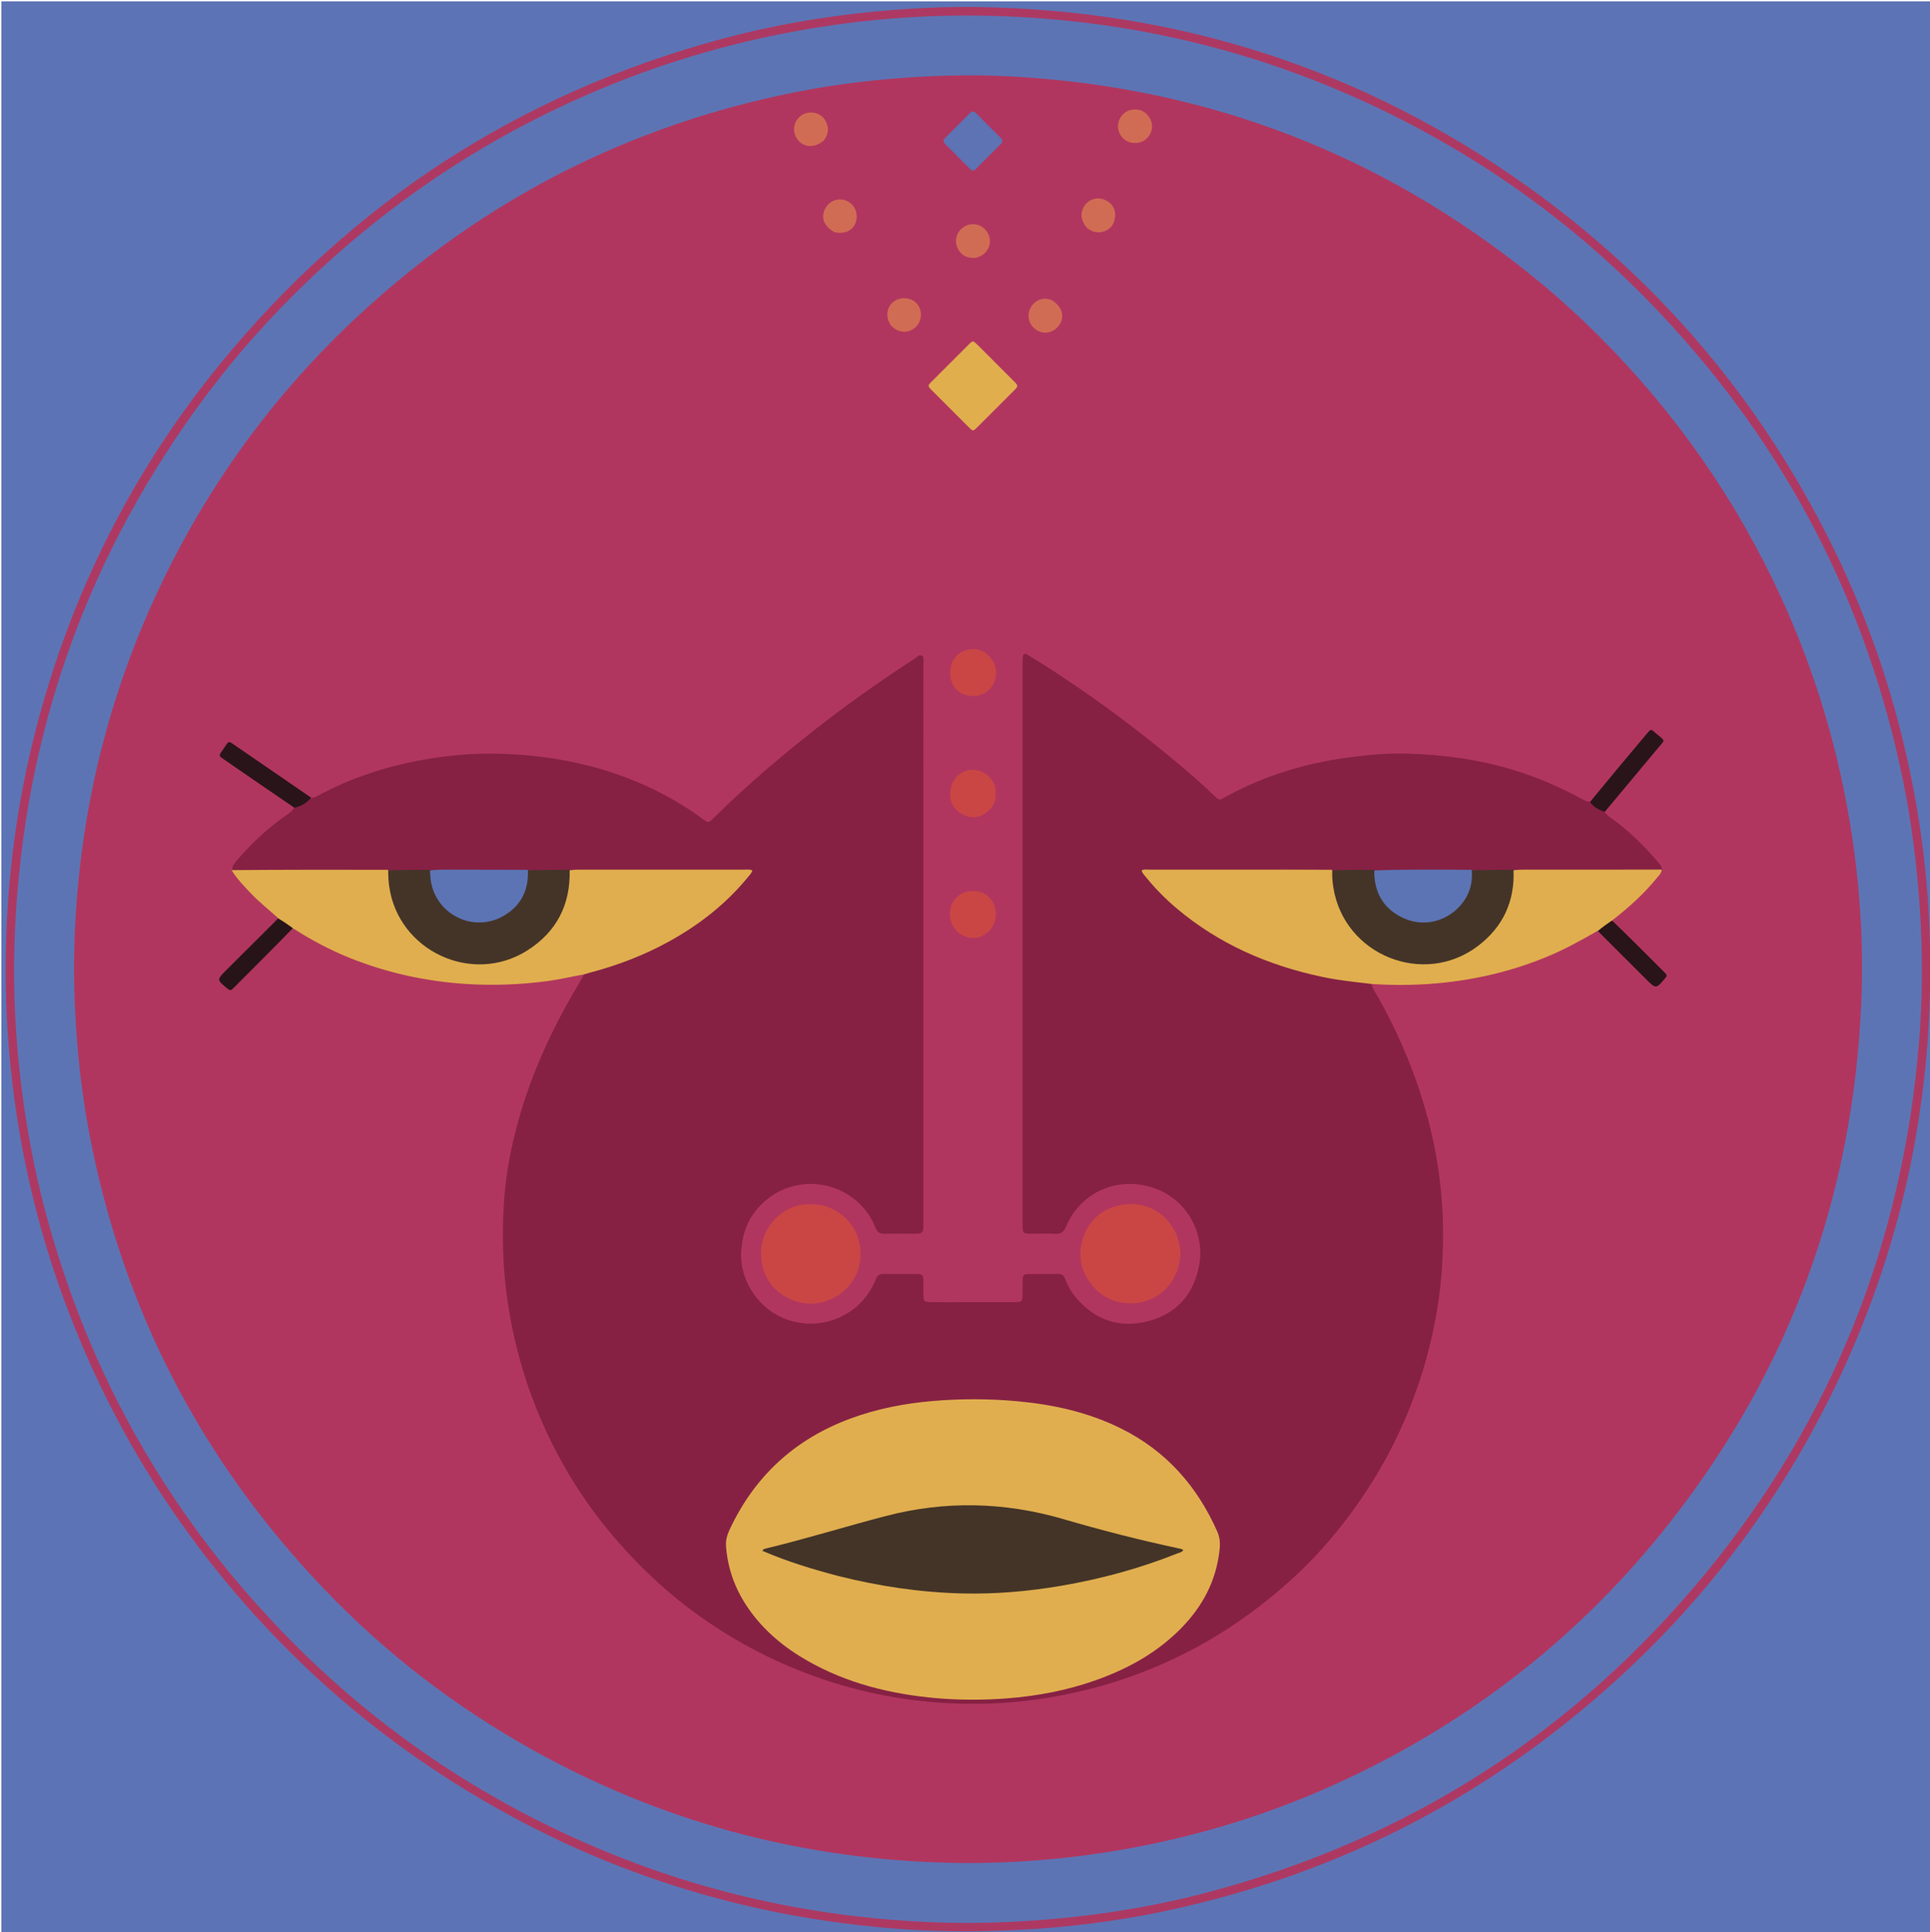<svg version="1.1" id="Layer_1" xmlns="http://www.w3.org/2000/svg" xmlns:xlink="http://www.w3.org/1999/xlink" x="0px" y="0px"
	 width="100%" viewBox="0 0 2884 2888" enable-background="new 0 0 2884 2888" xml:space="preserve">
<path fill="#5C74B5" opacity="1" stroke="none" 
	d="
M2,760 
	C2,506.667 2,254.333 2,2 
	C963.333,2 1924.666,2 2886,2 
	C2886,964.666 2886,1927.333 2886,2889.999 
	C1924.667,2890 963.334,2890 2.001,2890 
	C2,2180.333 2,1470.667 2,760 
z"/>
<path fill="#AD3963" opacity="1" stroke="none" 
	d="
M89.322,1924.897 
	C54.295,1825.024 30.848,1723.247 18.502,1618.953 
	C10.776,1553.683 7.434,1488.134 8.718,1422.41 
	C10.921,1309.672 25.514,1198.568 53.78,1089.351 
	C106.091,887.218 197.494,704.521 329.664,542.98 
	C527.423,301.276 777.413,139.326 1079.184,57.983 
	C1153.007,38.084 1228.111,24.971 1304.228,17.587 
	C1357.017,12.466 1409.931,9.646 1462.937,10.544 
	C1763.945,15.644 2038.034,104.018 2283.157,279.128 
	C2479.801,419.605 2631.178,599.178 2738.135,815.915 
	C2799.456,940.175 2841.065,1070.876 2864.354,1207.504 
	C2880.769,1303.811 2886.894,1400.808 2883.545,1498.286 
	C2876.488,1703.699 2827.866,1898.925 2736.99,2083.422 
	C2661.399,2236.886 2561.722,2372.852 2437.481,2490.359 
	C2239.725,2677.4 2007.661,2799.779 1741.122,2856.131 
	C1666.977,2871.806 1592.018,2881.097 1516.276,2884.588 
	C1452.918,2887.509 1389.638,2886.988 1326.485,2881.552 
	C1076.878,2860.067 848.016,2779.524 640.288,2639.32 
	C560.735,2585.627 487.347,2524.438 420.275,2455.827 
	C271.227,2303.358 160.748,2126.732 89.322,1924.897 
z"/>
<path fill="#5D74B4" opacity="1" stroke="none" 
	d="
M940.097,115.963 
	C1039.04,78.368 1140.188,52.545 1244.191,37.585 
	C1330.229,25.209 1416.697,20.924 1503.441,24.427 
	C1701.573,32.427 1890.163,79.255 2068.625,165.996 
	C2223.445,241.245 2360.493,341.091 2478.777,466.094 
	C2667.448,665.482 2789.627,899.749 2844.188,1168.987 
	C2856.647,1230.467 2864.356,1292.566 2868.617,1355.166 
	C2873.245,1423.15 2873.066,1491.096 2867.498,1558.936 
	C2843.144,1855.636 2738.15,2120.555 2549.272,2350.679 
	C2353.103,2589.687 2104.398,2748.623 1805.302,2828.004 
	C1727.504,2848.651 1648.359,2861.754 1568.126,2868.469 
	C1517.26,2872.726 1466.329,2874.852 1415.318,2873.564 
	C1233.394,2868.969 1058.239,2832.381 890.602,2761.15 
	C718.852,2688.17 566.955,2585.563 435.688,2452.965 
	C256.374,2271.831 133.641,2057.996 68.028,1811.569 
	C48.868,1739.61 36.023,1666.481 28.382,1592.436 
	C21.322,1524.017 19.288,1455.349 22.559,1386.718 
	C36.14,1101.754 125.919,843.155 292.892,611.6 
	C337.638,549.548 387.318,491.651 441.659,437.847 
	C585.051,295.871 750.812,188.378 940.097,115.963 
z"/>
<path fill="#B1365F" opacity="1" stroke="none" 
	d="
M2368.269,481.712 
	C2484.736,593.362 2578.281,720.917 2648.541,865.402 
	C2704.885,981.272 2743.407,1102.842 2764.381,1229.999 
	C2778.913,1318.097 2785.04,1406.798 2781.411,1495.937 
	C2769.571,1786.801 2674.589,2047.556 2494.472,2276.431 
	C2364.003,2442.219 2202.391,2569.503 2011.403,2659.189 
	C1900.934,2711.064 1785.316,2746.556 1664.855,2766.393 
	C1577.747,2780.738 1490.069,2786.679 1401.916,2783.536 
	C1187.297,2775.886 985.67,2720.688 797.768,2616.313 
	C681.24,2551.584 576.508,2471.325 484.429,2374.982 
	C300.852,2182.906 183.488,1956.426 133.648,1695.242 
	C123.33,1641.176 116.939,1586.625 113.429,1531.677 
	C110.172,1480.708 109.721,1429.744 112.48,1378.801 
	C121.852,1205.749 162.43,1040.395 235.961,883.301 
	C309.637,725.899 410.047,587.803 537.574,469.864 
	C723.41,298 940.644,187.03 1189.089,137.662 
	C1246.685,126.217 1304.836,119.132 1363.461,115.436 
	C1413.762,112.264 1464.067,111.589 1514.338,114.43 
	C1805.744,130.9 2065.089,230.736 2292.026,414.434 
	C2318.207,435.627 2343.26,458.11 2368.269,481.712 
z"/>
<path fill="#862144" opacity="1" stroke="none" 
	d="
M464.865,1192.72 
	C469.238,1192.046 472.519,1190.496 475.782,1188.748 
	C524.38,1162.71 576.046,1145.715 630.227,1135.88 
	C666.722,1129.256 703.532,1125.686 740.52,1126.348 
	C817.903,1127.732 892.757,1141.801 963.801,1173.73 
	C994.032,1187.316 1022.505,1203.75 1049.175,1223.374 
	C1058.472,1230.214 1058.482,1230.223 1066.357,1222.479 
	C1119.161,1170.549 1175.523,1122.767 1234.239,1077.669 
	C1277.352,1044.555 1321.881,1013.494 1367.394,983.812 
	C1370.521,981.772 1373.656,977.421 1377.838,980.056 
	C1381.265,982.216 1379.845,986.804 1379.847,990.349 
	C1379.906,1093.671 1379.897,1196.993 1379.897,1300.315 
	C1379.898,1475.63 1379.898,1650.944 1379.896,1826.259 
	C1379.896,1843.896 1379.886,1843.901 1362.5,1843.907 
	C1349.168,1843.912 1335.83,1843.655 1322.507,1843.998 
	C1315.273,1844.184 1310.889,1841.945 1308.118,1834.73 
	C1300.368,1814.551 1287.004,1798.64 1269.004,1786.668 
	C1233.407,1762.992 1185.096,1763.71 1150.568,1789.142 
	C1122.852,1809.557 1109.021,1837.05 1107.532,1871.911 
	C1105.449,1920.677 1142.502,1970.099 1197.574,1977.335 
	C1240.451,1982.968 1283.284,1961.759 1303.614,1922.811 
	C1305.464,1919.268 1307.433,1915.727 1308.734,1911.974 
	C1310.635,1906.491 1314.025,1903.984 1319.896,1904.04 
	C1336.893,1904.201 1353.893,1903.953 1370.889,1904.168 
	C1378.243,1904.262 1379.547,1905.714 1379.798,1913.094 
	C1380.058,1920.752 1379.756,1928.427 1379.964,1936.088 
	C1380.196,1944.601 1381.443,1945.956 1389.962,1946.069 
	C1404.958,1946.267 1419.958,1946.147 1434.957,1946.149 
	C1461.954,1946.151 1488.951,1946.203 1515.948,1946.114 
	C1527.089,1946.077 1527.881,1945.19 1528.036,1934.145 
	C1528.138,1926.814 1527.884,1919.471 1528.205,1912.151 
	C1528.48,1905.887 1529.844,1904.332 1536.01,1904.223 
	C1551.337,1903.953 1566.672,1904.223 1582.001,1904.06 
	C1587.771,1903.999 1590.226,1907.393 1592.001,1912.095 
	C1595.796,1922.151 1601.076,1931.339 1608.068,1939.558 
	C1636.799,1973.329 1673.426,1985.6 1715.736,1974.491 
	C1758.605,1963.235 1784.239,1933.973 1792.081,1889.869 
	C1800.984,1839.792 1769.416,1781.582 1706.246,1771.024 
	C1655.945,1762.616 1611.366,1789.585 1593.234,1832.758 
	C1589.653,1841.287 1585.398,1844.625 1576.316,1844.078 
	C1564.693,1843.377 1552.995,1843.951 1541.33,1843.895 
	C1528.493,1843.832 1528.149,1843.436 1528.06,1830.137 
	C1528.051,1828.804 1528.057,1827.471 1528.057,1826.138 
	C1528.057,1548.501 1528.057,1270.864 1528.064,993.227 
	C1528.064,989.562 1527.892,985.869 1528.276,982.239 
	C1528.836,976.955 1530.928,975.803 1535.627,978.617 
	C1546.488,985.122 1557.239,991.823 1567.862,998.712 
	C1624.664,1035.555 1679.511,1075.132 1732.084,1117.779 
	C1760.531,1140.854 1788.689,1164.324 1815.066,1189.818 
	C1821.48,1196.018 1822.168,1196.105 1829.757,1191.882 
	C1888.19,1159.362 1950.953,1140.399 2017.059,1131.754 
	C2045.494,1128.035 2074.052,1125.476 2102.697,1126.299 
	C2157.164,1127.863 2210.797,1135.107 2263.123,1151.202 
	C2298.346,1162.037 2331.78,1176.755 2364.095,1194.247 
	C2367.312,1195.988 2370.354,1198.132 2375.01,1197.945 
	C2384.696,1200.12 2392.214,1204.38 2397.439,1213.11 
	C2403.493,1221.329 2412.086,1225.451 2419.28,1231.248 
	C2440.817,1248.604 2460.371,1267.891 2478.088,1289.09 
	C2480.438,1291.902 2482.781,1294.701 2483.927,1299.016 
	C2479.59,1304.261 2473.758,1304.85 2467.827,1304.853 
	C2400.011,1304.883 2332.195,1305.364 2263.395,1304.61 
	C2242.21,1305.132 2222.01,1305.189 2200.832,1304.626 
	C2152.034,1305.172 2104.216,1305.227 2055.433,1304.595 
	C2034.272,1305.117 2014.075,1305.233 1993,1304.538 
	C1906.819,1305.564 1821.511,1304.622 1736.206,1305.048 
	C1730.769,1305.076 1723.051,1302.291 1720.432,1307.735 
	C1717.492,1313.846 1724.651,1318.197 1728.541,1322.366 
	C1773.934,1371.016 1828.705,1405.685 1890.433,1429.629 
	C1935.697,1447.187 1982.515,1458.552 2030.889,1463.545 
	C2037.119,1464.188 2044.499,1463.099 2049.458,1470.01 
	C2051.17,1478.555 2056.193,1484.607 2059.892,1491.247 
	C2092.982,1550.662 2118.681,1613.082 2135.55,1678.965 
	C2145.227,1716.758 2151.43,1755.172 2154.47,1794.179 
	C2156.756,1823.513 2156.918,1852.849 2155.514,1882.065 
	C2153.095,1932.421 2144.801,1982.036 2131.308,2030.692 
	C2107.338,2117.134 2068.176,2196.081 2014.187,2267.683 
	C1989.25,2300.755 1961.727,2331.599 1931.139,2359.473 
	C1828.28,2453.205 1708.604,2512.894 1571.12,2536.516 
	C1520.624,2545.192 1469.78,2548.139 1418.807,2545.585 
	C1345.824,2541.927 1274.866,2527.359 1206.361,2501.407 
	C1140.103,2476.307 1079.01,2442.074 1023.012,2398.708 
	C988.671,2372.113 957.42,2342.272 928.466,2309.887 
	C886.208,2262.618 851.026,2210.583 823.15,2153.748 
	C789.735,2085.619 767.995,2013.863 757.593,1938.567 
	C751.499,1894.454 750.294,1850.178 752.495,1805.948 
	C754.951,1756.578 764.395,1708.169 778.685,1660.738 
	C799.397,1591.998 830.09,1527.854 867.051,1466.534 
	C868.767,1463.686 870.297,1460.726 872.115,1457.158 
	C872.369,1450.717 876.796,1449.73 881.035,1448.623 
	C912.674,1440.358 943.331,1429.374 972.865,1415.321 
	C1022.674,1391.62 1067.022,1360.397 1104.171,1319.387 
	C1107.136,1316.113 1112.381,1312.478 1110.054,1307.703 
	C1107.729,1302.932 1101.639,1305.032 1097.183,1305.026 
	C1023.633,1304.922 950.083,1304.945 876.532,1304.964 
	C868.212,1304.966 859.897,1304.915 850.718,1304.422 
	C830.403,1305.353 810.958,1305.095 790.55,1304.59 
	C741.123,1305.226 692.659,1305.183 643.216,1304.615 
	C622.039,1305.128 601.842,1305.199 580.658,1304.612 
	C507.172,1305.371 434.672,1304.873 362.171,1304.865 
	C356.918,1304.864 351.783,1304.274 346.614,1300.386 
	C347.218,1291.615 353.466,1286.618 358.364,1280.963 
	C379.77,1256.246 404.026,1234.643 430.935,1216.041 
	C433.939,1213.964 437.087,1212.02 438.934,1207.742 
	C445.88,1199.355 454.126,1194.531 464.865,1192.72 
z"/>
<path fill="#E0AE4E" opacity="1" stroke="none" 
	d="
M851.61,1300.602 
	C856.499,1299.952 860.824,1299.697 865.149,1299.695 
	C947.438,1299.672 1029.726,1299.666 1112.015,1299.715 
	C1115.892,1299.718 1119.905,1298.962 1124.236,1300.835 
	C1123.179,1305.076 1120.174,1307.802 1117.742,1310.777 
	C1085.032,1350.797 1045.104,1382.008 1000.052,1406.922 
	C962.532,1427.671 922.804,1442.844 881.38,1453.705 
	C878.806,1454.38 876.263,1455.176 873.012,1456.207 
	C854.293,1459.562 836.496,1463.816 818.339,1466.231 
	C777.315,1471.689 736.248,1473.27 694.895,1470.49 
	C634.951,1466.459 577.118,1453.685 521.439,1431.161 
	C492.662,1419.52 465.4,1404.961 438.666,1387.92 
	C428.15,1387.006 420.124,1383.569 416.305,1372.74 
	C401.868,1359.725 387.061,1348.088 374.125,1334.369 
	C364.169,1323.81 354.049,1313.389 345.994,1300.433 
	C423.33,1299.768 500.781,1299.799 579.17,1299.944 
	C584.709,1303.477 584.605,1308.536 585.063,1313.55 
	C590.668,1374.922 632.725,1422.099 691.693,1433.667 
	C765.119,1448.072 840.92,1395.631 847.029,1313.935 
	C847.372,1309.342 846.737,1304.458 851.61,1300.602 
z"/>
<path fill="#E0AE4E" opacity="1" stroke="none" 
	d="
M2050.486,1470.676 
	C2024.86,1467.69 2000.03,1465.168 1975.576,1459.961 
	C1895.146,1442.835 1821.618,1411.079 1758.307,1357.645 
	C1741.472,1343.437 1726.074,1327.785 1712.209,1310.655 
	C1709.94,1307.851 1707.159,1305.349 1705.887,1301.114 
	C1709.373,1298.64 1713.435,1299.739 1717.148,1299.735 
	C1785.07,1299.658 1852.992,1299.669 1920.915,1299.683 
	C1943.555,1299.688 1966.195,1299.751 1989.817,1299.902 
	C1995.569,1305.349 1996.057,1312.141 1996.759,1318.695 
	C2003.033,1377.182 2045.078,1424.018 2102.584,1433.601 
	C2182.755,1446.96 2245.578,1394.72 2256.389,1324.519 
	C2257.051,1320.218 2256.984,1315.888 2257.155,1311.565 
	C2257.314,1307.531 2257.469,1303.489 2261.989,1300.513 
	C2267.305,1299.978 2271.956,1299.699 2276.606,1299.698 
	C2345.142,1299.67 2413.678,1299.679 2483.161,1299.68 
	C2482.817,1305.129 2478.658,1308.707 2475.344,1312.769 
	C2456.319,1336.085 2434.109,1356.064 2409.917,1374.898 
	C2406.887,1384.214 2398.699,1390.292 2387.808,1390.951 
	C2363.517,1404.813 2339.706,1418.133 2314.443,1428.744 
	C2265.243,1449.408 2214.09,1462.287 2161.106,1468.245 
	C2124.58,1472.352 2088.01,1473.029 2050.486,1470.676 
z"/>
<path fill="#CA4645" opacity="1" stroke="none" 
	d="
M1760.304,1895.806 
	C1754.309,1912.693 1744.86,1925.998 1730.519,1935.652 
	C1701.341,1955.295 1661.041,1950.272 1638.431,1927.924 
	C1623.029,1912.7 1614.282,1894.781 1614.566,1873.777 
	C1614.994,1842.137 1633.207,1813.276 1665.38,1803.381 
	C1713.705,1788.519 1758.763,1818.892 1763.734,1869.401 
	C1764.594,1878.128 1762.313,1886.579 1760.304,1895.806 
z"/>
<path fill="#CA4645" opacity="1" stroke="none" 
	d="
M1237.462,1804.178 
	C1268.778,1816.196 1286.099,1843.637 1285.928,1874.979 
	C1285.644,1926.99 1231.274,1962.752 1183.35,1942.534 
	C1161.933,1933.498 1146.654,1918.16 1140.382,1895.626 
	C1125.224,1841.166 1168.06,1798.286 1210.312,1799.838 
	C1219.347,1800.169 1228.264,1800.289 1237.462,1804.178 
z"/>
<path fill="#E1AE4E" opacity="1" stroke="none" 
	d="
M1468.669,523.326 
	C1484.244,538.904 1499.347,553.954 1514.382,569.07 
	C1521.975,576.704 1522.003,576.841 1514.822,584.059 
	C1496.732,602.245 1478.593,620.383 1460.402,638.469 
	C1454.11,644.725 1453.909,644.737 1447.771,638.637 
	C1429.342,620.319 1410.962,601.95 1392.652,583.513 
	C1386.057,576.873 1386.052,576.467 1392.526,569.949 
	C1410.836,551.512 1429.211,533.139 1447.652,514.833 
	C1453.792,508.738 1453.935,508.85 1460.383,515.063 
	C1463.021,517.605 1465.575,520.235 1468.669,523.326 
z"/>
<path fill="#5D73B4" opacity="1" stroke="none" 
	d="
M1468.352,242.351 
	C1464.554,246.13 1461.165,249.325 1457.983,252.714 
	C1455.003,255.888 1452.488,255.432 1449.603,252.514 
	C1437.223,239.992 1424.786,227.525 1412.272,215.136 
	C1408.838,211.736 1409.478,208.948 1412.611,205.841 
	C1424.879,193.676 1437.117,181.479 1449.251,169.181 
	C1452.488,165.9 1455.151,165.745 1458.459,169.101 
	C1470.587,181.406 1482.794,193.635 1495.11,205.751 
	C1498.803,209.385 1498.502,212.313 1494.946,215.788 
	C1486.154,224.379 1477.539,233.151 1468.352,242.351 
z"/>
<path fill="#29141A" opacity="1" stroke="none" 
	d="
M464.931,1192.147 
	C458.537,1199.682 450.42,1204.99 439.886,1207.175 
	C405.541,1183.828 371.843,1160.629 338.15,1137.424 
	C335.685,1135.726 333.261,1133.969 330.797,1132.269 
	C328.102,1130.408 327.689,1128.211 329.585,1125.5 
	C332.826,1120.867 336.029,1116.208 339.195,1111.525 
	C341.088,1108.725 343.27,1108.531 345.924,1110.44 
	C348.354,1112.187 350.876,1113.805 353.343,1115.501 
	C390.344,1140.94 427.342,1166.383 464.931,1192.147 
z"/>
<path fill="#29141A" opacity="1" stroke="none" 
	d="
M2398.126,1213.173 
	C2389.334,1210.724 2381.765,1206.412 2375.903,1198.627 
	C2403.746,1164.589 2431.734,1131.237 2459.717,1097.88 
	C2467.63,1088.447 2466.476,1089.18 2474.842,1096.273 
	C2489.174,1108.422 2488.546,1104.737 2477.127,1118.501 
	C2451.024,1149.964 2424.712,1181.254 2398.126,1213.173 
z"/>
<path fill="#CA4645" opacity="1" stroke="none" 
	d="
M1487.293,1177.547 
	C1489.093,1190.798 1487.603,1202.334 1477.67,1211.294 
	C1466.833,1221.07 1454.48,1224.34 1440.87,1218.219 
	C1427.735,1212.311 1419.908,1202.397 1419.899,1187.204 
	C1419.89,1170.129 1429.214,1156.797 1443.768,1151.96 
	C1461.668,1146.01 1483.259,1158.403 1487.293,1177.547 
z"/>
<path fill="#CA4645" opacity="1" stroke="none" 
	d="
M1445.81,971.153 
	C1463.172,967.531 1475.085,974.705 1483.781,988.027 
	C1490.849,998.855 1489.539,1015.674 1481.526,1026.623 
	C1473.016,1038.254 1457.883,1043.004 1443.16,1038.666 
	C1429.382,1034.607 1421.013,1023.273 1419.927,1008.344 
	C1418.739,991.987 1427.27,975.556 1445.81,971.153 
z"/>
<path fill="#CA4645" opacity="1" stroke="none" 
	d="
M1467.317,1333.838 
	C1492.615,1344.734 1494.267,1378.964 1475.22,1393.924 
	C1465.529,1401.536 1455.043,1404.143 1443.517,1399.975 
	C1431.529,1395.64 1423.177,1387.127 1420.509,1374.496 
	C1416.79,1356.884 1424.395,1341.128 1439.255,1334.49 
	C1448.133,1330.525 1457.378,1331.185 1467.317,1333.838 
z"/>
<path fill="#271419" opacity="1" stroke="none" 
	d="
M415.652,1372.574 
	C423.13,1376.907 430.201,1381.765 437.639,1387.158 
	C409.805,1415.869 381.606,1444.047 353.404,1472.22 
	C351.524,1474.099 349.564,1475.899 347.732,1477.823 
	C345.09,1480.597 342.879,1480.019 340.064,1477.715 
	C323.797,1464.402 323.717,1464.261 338.271,1449.752 
	C363.916,1424.188 389.586,1398.649 415.652,1372.574 
z"/>
<path fill="#281419" opacity="1" stroke="none" 
	d="
M2387.636,1391.448 
	C2394.115,1385.92 2401.172,1380.907 2408.868,1375.658 
	C2434.179,1400.125 2458.853,1424.828 2483.524,1449.533 
	C2485.169,1451.18 2486.738,1452.908 2488.448,1454.483 
	C2491.353,1457.158 2490.559,1459.307 2488.209,1462.067 
	C2474.461,1478.212 2474.522,1478.265 2459.462,1463.205 
	C2435.713,1439.457 2411.965,1415.709 2387.636,1391.448 
z"/>
<path fill="#D16C54" opacity="1" stroke="none" 
	d="
M1691.173,213.465 
	C1675.154,210.45 1665.63,192.625 1673.393,177.456 
	C1678.932,166.634 1690.076,161.542 1702.801,164.399 
	C1713.327,166.761 1721.975,178.471 1721.484,189.698 
	C1720.978,201.286 1712.342,211.369 1700.881,213.389 
	C1697.986,213.899 1694.942,213.561 1691.173,213.465 
z"/>
<path fill="#D16C54" opacity="1" stroke="none" 
	d="
M1624.817,341.298 
	C1615.316,330.011 1613.695,320 1619.229,309.756 
	C1625.597,297.966 1639.435,293.294 1651.742,299.086 
	C1665.878,305.739 1668.931,318.803 1664.514,331.776 
	C1660.423,343.792 1645.487,350.225 1633.281,345.893 
	C1630.509,344.909 1628.003,343.176 1624.817,341.298 
z"/>
<path fill="#D16C54" opacity="1" stroke="none" 
	d="
M1457.143,385.449 
	C1447.596,385.884 1439.939,383.485 1434.35,376.331 
	C1424.616,363.874 1427.31,347.67 1440.482,339.049 
	C1452.788,330.995 1469.225,335.447 1476.21,348.728 
	C1483.162,361.946 1477.628,377.341 1463.621,383.559 
	C1461.817,384.36 1459.831,384.751 1457.143,385.449 
z"/>
<path fill="#D16C54" opacity="1" stroke="none" 
	d="
M1230.396,210.388 
	C1215.592,222.842 1197.606,220.097 1189.397,204.758 
	C1184.071,194.807 1186.24,182.409 1194.645,174.756 
	C1203.011,167.137 1215.436,165.923 1225.133,171.776 
	C1234.508,177.435 1239.3,189.903 1236.117,200.311 
	C1235.034,203.849 1233.401,207.077 1230.396,210.388 
z"/>
<path fill="#D16C54" opacity="1" stroke="none" 
	d="
M1571.179,448.307 
	C1589.148,458.68 1592.423,477.407 1579.149,490.062 
	C1570.596,498.217 1558.688,499.469 1548.85,493.246 
	C1539.408,487.273 1534.788,475.763 1537.762,465.619 
	C1541.26,453.688 1551.089,446.022 1562.665,446.465 
	C1565.28,446.565 1567.863,447.484 1571.179,448.307 
z"/>
<path fill="#D16C54" opacity="1" stroke="none" 
	d="
M1330.474,485.106 
	C1328.962,482.067 1327.566,479.729 1326.89,477.2 
	C1323.619,464.959 1329.11,452.945 1340.03,448.021 
	C1351.072,443.042 1365.048,446.403 1371.5,455.59 
	C1378.634,465.75 1377.42,479.75 1368.65,488.444 
	C1359.57,497.446 1346.516,498.328 1335.956,490.531 
	C1334.104,489.164 1332.592,487.336 1330.474,485.106 
z"/>
<path fill="#D16C54" opacity="1" stroke="none" 
	d="
M1247.705,347.264 
	C1232.145,339.303 1226.559,326.723 1232.152,313.75 
	C1237.193,302.059 1249.462,295.837 1261.428,298.902 
	C1273.794,302.07 1281.443,313.609 1279.957,326.856 
	C1278.533,339.546 1268.911,347.892 1255.396,348.045 
	C1253.093,348.071 1250.785,347.687 1247.705,347.264 
z"/>
<path fill="#E0AE4F" opacity="1" stroke="none" 
	d="
M1399.868,2538.071 
	C1331.156,2532.02 1266.234,2516.065 1206.599,2482.128 
	C1172.01,2462.445 1141.861,2437.571 1118.858,2404.714 
	C1099.131,2376.534 1087.406,2345.446 1084.896,2310.972 
	C1084.24,2301.973 1086.601,2293.881 1090.327,2285.921 
	C1127.634,2206.233 1187.55,2151.065 1269.979,2120.397 
	C1309.911,2105.54 1351.335,2097.477 1393.698,2093.866 
	C1435.973,2090.263 1478.267,2090.345 1520.491,2094.224 
	C1573.949,2099.134 1625.783,2110.599 1674.31,2134.513 
	C1742.183,2167.96 1789.062,2221 1819.287,2289.651 
	C1824.712,2301.973 1822.945,2314.555 1820.931,2327.03 
	C1813.802,2371.193 1791.911,2407.484 1760.217,2438.22 
	C1724.859,2472.51 1682.541,2495.3 1636.463,2511.508 
	C1593.785,2526.519 1549.713,2534.871 1504.637,2538.316 
	C1470.004,2540.963 1435.403,2540.98 1399.868,2538.071 
z"/>
<path fill="#443428" opacity="1" stroke="none" 
	d="
M2261.676,1300.05 
	C2263.683,1347.065 2245.864,1385.395 2208.588,1413.737 
	C2127.341,1475.511 2008.544,1427.474 1992.486,1326.657 
	C1991.18,1318.456 1990.376,1310.125 1990.777,1300.888 
	C2011.156,1299.994 2031.513,1299.972 2052.788,1300.001 
	C2057.847,1302.662 2058.468,1306.778 2059.012,1311.237 
	C2062.631,1340.881 2078.497,1361.203 2106.948,1370.181 
	C2135.391,1379.156 2162.676,1369.671 2181.61,1345.818 
	C2189.478,1335.906 2193.438,1324.35 2194.967,1311.914 
	C2195.456,1307.941 2195.403,1303.863 2199.581,1300.603 
	C2220.319,1300.051 2240.509,1300.012 2261.676,1300.05 
z"/>
<path fill="#443428" opacity="1" stroke="none" 
	d="
M851.227,1300.025 
	C852.667,1351.853 831.747,1392.705 788.061,1420.434 
	C705.544,1472.811 595.206,1421.336 581.602,1324.781 
	C580.528,1317.154 580.05,1309.548 580.119,1300.967 
	C600.287,1300.037 620.467,1300.017 641.617,1300.086 
	C646.84,1304.383 648.179,1309.713 648.981,1315.455 
	C653.398,1347.107 680.209,1371.913 710.973,1373.009 
	C746.79,1374.286 775.811,1352.76 783.067,1319.914 
	C784.465,1313.587 783.634,1306.461 789.215,1300.657 
	C809.908,1300.061 830.094,1300.011 851.227,1300.025 
z"/>
<path fill="#5C74B4" opacity="1" stroke="none" 
	d="
M788.807,1300.004 
	C790.345,1329.777 778.887,1353.269 753.096,1368.478 
	C707.803,1395.189 650.547,1366.938 643.513,1314.745 
	C642.938,1310.482 642.886,1306.149 642.59,1301.011 
	C649.548,1300.012 656.508,1299.706 663.468,1299.709 
	C704.943,1299.732 746.418,1299.826 788.807,1300.004 
z"/>
<path fill="#5C74B4" opacity="1" stroke="none" 
	d="
M2199.188,1299.97 
	C2201.223,1321.772 2194.676,1340.68 2179.443,1356.317 
	C2158.531,1377.784 2127.107,1384.88 2099.574,1373.177 
	C2070.636,1360.878 2055.09,1338.532 2053.607,1306.834 
	C2053.529,1305.179 2053.625,1303.515 2053.673,1300.954 
	C2077.627,1299.931 2101.549,1299.738 2125.47,1299.705 
	C2149.729,1299.672 2173.988,1299.795 2199.188,1299.97 
z"/>
<path fill="#443427" opacity="1" stroke="none" 
	d="
M1252.602,2355.391 
	C1213.515,2345.146 1175.756,2333.543 1139.331,2317.82 
	C1140.362,2315.243 1142.032,2314.887 1143.557,2314.521 
	C1204.112,2299.969 1263.596,2281.443 1323.821,2265.729 
	C1412.52,2242.586 1501.254,2244.708 1589.219,2270.44 
	C1646.13,2287.089 1703.498,2301.821 1761.484,2314.177 
	C1763.744,2314.659 1766.112,2314.871 1768.147,2316.69 
	C1766.359,2319.902 1762.836,2320.297 1759.987,2321.435 
	C1703.494,2343.996 1645.136,2359.9 1585.2,2370.112 
	C1536.815,2378.355 1488.099,2382.608 1439.004,2381.49 
	C1376.148,2380.06 1314.334,2370.906 1252.602,2355.391 
z"/>
</svg>